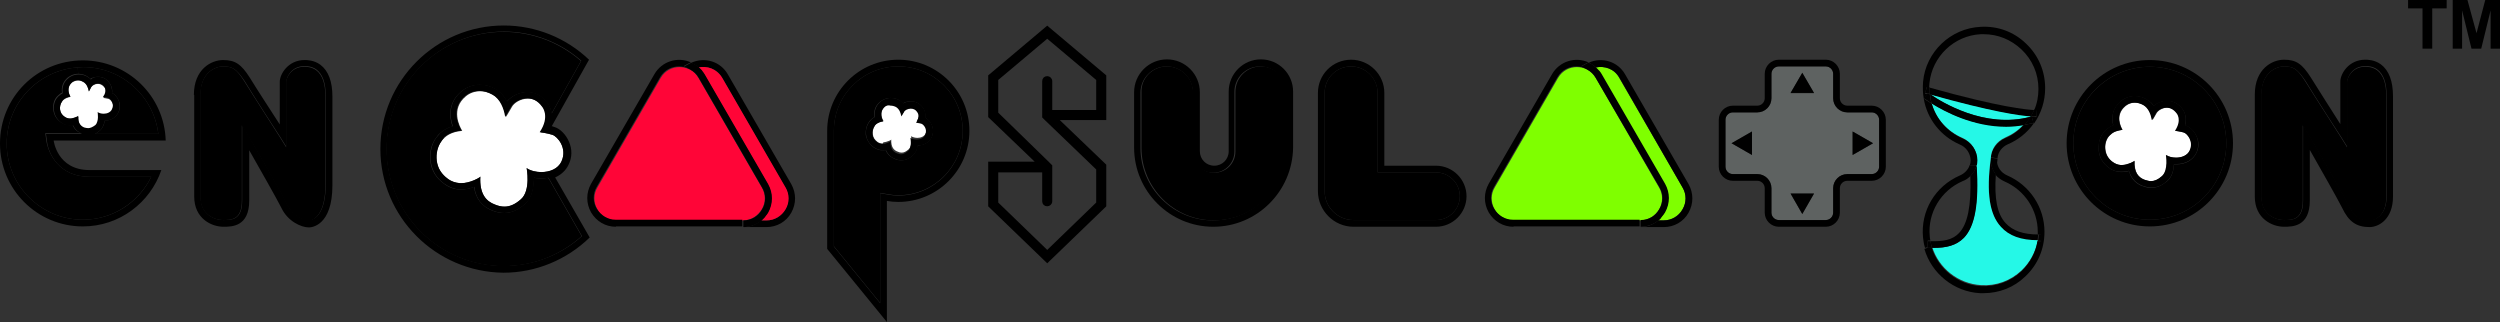 <svg xmlns="http://www.w3.org/2000/svg" xmlns:xlink="http://www.w3.org/1999/xlink" version="1.1" id="Layer_1" x="0px" y="0px" style="enable-background:new 0 0 1000 1000;" xml:space="preserve" viewBox="122.7 460.2 745.3 96">
<rect x="122.7" y="460.2" width="745.3" height="96" fill="#333333" stroke="none"/>
<style type="text/css">
	.st0{fill:#FFFFFF;}
	.st1{fill:#25F8E7;}
	.st2{fill:#5E6261;}
	.st3{fill:#7FFF00;}
	.st4{fill:#FF0537;}
	.st5{fill:none;stroke:#000000;stroke-miterlimit:10;}
</style>
<g>
	<g>
		<g id="XMLID_1_">
			<g>
				<path class="st0" d="M773.8,499.7c1,0.3,3,2.7,1.8,5.3c-0.7,1.6-2.5,2.2-4.1,2.2c-1.2,0-2.3-0.3-3-0.8c0,0,0.9,4.5-1.2,6.3      c-1.3,1.1-2.3,1.5-3.3,1.5c-0.6,0-1.3-0.2-1.9-0.4c-1.8-0.7-3.2-2.1-3-5.7c0,0.2-1,0.6-1.2,0.7c-0.8,0.4-1.7,0.6-2.6,0.6      c-0.1,0-0.2,0-0.3,0c-0.9,0-1.7-0.4-2.4-0.9c-1.3-0.9-2-2.1-2.2-3.6c-0.2-1.4,0.1-2.8,0.9-3.9c0.2-0.3,0.4-0.5,0.7-0.7      c0.9-0.9,2.2-1.2,3.5-1.4c-0.5-0.8-2.3-4.4,0.8-7c0,0,1.1-1.1,2.9-1.1c0.8,0,1.6,0.2,2.6,0.7c1.6,0.9,2.3,2.8,2.6,4.5      c0,0,0.5-0.7,1.2-2c0.4-0.8,1.8-1.7,3.2-1.7c1,0,2.2,0.4,3,1.7c0,0,1.7,1.9-0.5,5.2C771.2,499.2,772.8,499.4,773.8,499.7z"/>
				<path class="st0" d="M385.8,503c-0.5,0-1.1-0.2-1.5-0.5c-0.8-0.6-1.3-1.3-1.4-2.3c-0.1-0.9,0.1-1.7,0.6-2.5      c0.1-0.2,0.3-0.3,0.4-0.5c0.6-0.5,1.4-0.8,2.2-0.9c-0.3-0.5-1.5-2.7,0.5-4.4c0,0,0.7-0.7,1.8-0.7c0.5,0,1,0.1,1.6,0.4      c1,0.6,1.4,1.8,1.6,2.8c0,0,0.3-0.4,0.8-1.3c0.3-0.5,1.1-1,2-1c0.6,0,1.3,0.3,1.9,1c0,0,1.1,1.2-0.3,3.2c0,0,1,0.1,1.6,0.3      c0.7,0.2,1.9,1.7,1.1,3.3c-0.4,1-1.5,1.4-2.5,1.4c-0.7,0-1.4-0.2-1.9-0.5c0,0,0.5,2.8-0.7,3.9c-0.8,0.7-1.4,1-2.1,1      c-0.4,0-0.8-0.1-1.2-0.3c-1.1-0.4-2-1.3-1.9-3.6c0,0.1-0.6,0.4-0.7,0.4c-0.5,0.2-1.1,0.4-1.6,0.4C385.9,503,385.8,503,385.8,503      z"/>
				<path class="st0" d="M287.4,500.4c1.5,0.5,4.5,3.9,2.7,7.9c-1.1,2.3-3.6,3.2-6,3.2c-1.7,0-3.4-0.5-4.4-1.2c0,0,1.3,6.7-1.7,9.3      c-1.8,1.6-3.4,2.2-4.9,2.2c-0.9,0-1.9-0.2-2.8-0.6c-2.6-1-4.7-3.1-4.4-8.4c0,0.3-1.5,1-1.8,1.1c-1.2,0.6-2.5,0.9-3.9,0.9v0      c-0.1,0-0.3,0-0.4,0c-1.3-0.1-2.5-0.5-3.6-1.3c-1.8-1.3-3-3.1-3.3-5.4c-0.3-2,0.1-4.1,1.4-5.8c0.3-0.4,0.6-0.8,1-1.1      c1.4-1.3,3.3-1.8,5.2-2c-0.8-1.3-3.5-6.5,1.1-10.3c1.2-1,2.7-1.5,4.3-1.5c1.1,0,2.4,0.3,3.8,1.1c2.4,1.3,3.4,4.1,3.8,6.6      c0,0,0.7-1,1.8-3c0.6-1.2,2.6-2.5,4.8-2.5c1.5,0,3.2,0.6,4.4,2.5c0,0,2.5,2.8-0.7,7.6C283.6,499.6,285.9,499.9,287.4,500.4z"/>
				<path class="st0" d="M145.3,495.2c-0.5,0.2-1,0.4-1.6,0.4c-0.1,0-0.1,0-0.2,0c-0.5,0-1-0.2-1.5-0.5c-0.8-0.5-1.3-1.3-1.4-2.2      c-0.1-0.8,0.1-1.7,0.6-2.4c0.1-0.2,0.3-0.3,0.4-0.5c0.6-0.5,1.4-0.8,2.1-0.9c-0.3-0.5-1.4-2.7,0.5-4.3c0,0,0.7-0.6,1.8-0.6      c0.5,0,1,0.1,1.6,0.5c1,0.6,1.4,1.7,1.6,2.8c0,0,0.3-0.4,0.7-1.3c0.3-0.5,1.1-1,2-1c0.6,0,1.3,0.3,1.9,1c0,0,1.1,1.2-0.3,3.2      c0,0,0.9,0.1,1.6,0.3c0.6,0.2,1.9,1.6,1.1,3.3c-0.4,1-1.5,1.4-2.5,1.4c-0.7,0-1.4-0.2-1.8-0.5c0,0,0.5,2.8-0.7,3.9      c-0.8,0.7-1.4,0.9-2.1,0.9c-0.4,0-0.8-0.1-1.2-0.2c-1.1-0.4-2-1.3-1.8-3.5C146,494.9,145.4,495.1,145.3,495.2z"/>
				<polygon points="865.2,463.3 862.4,474.7 859.5,474.7 856.7,463.3 856.7,474.7 853.9,474.7 853.9,460.2 858.3,460.2 861,470.1       863.6,460.2 868,460.2 868,474.7 865.2,474.7     "/>
				<polygon points="840.6,460.2 852.1,460.2 852.1,462.7 847.8,462.7 847.8,474.7 844.9,474.7 844.9,462.7 840.6,462.7     "/>
				<path d="M803.6,480c2.7,0,3.9,0.6,6.3,4.4c2.4,3.9,10.6,16.6,10.7,16.8l1.8,2.9v-19.5c0-1,1.4-4.5,5.4-4.5h0c0,0,0,0,0,0      c0.5,0,2.1,0,3.5,1c1.9,1.4,2.8,4,2.8,7.9v29.9c0,5.6-3.3,7.1-5,7.1c-3.1,0-4.7-1.2-6.4-4.7c-1.8-3.7-11.2-19.9-11.6-20.5      l-1.9-3.2V520c0,5.8-3.2,5.8-5.7,5.8c-2.3,0-6.7-1.5-6.7-7v-30.4C796.9,481.8,801.3,480,803.6,480z"/>
				<path d="M803.6,480c-2.3,0-6.7,1.8-6.7,8.4v30.4c0,5.5,4.4,7,6.7,7c2.5,0,5.7,0,5.7-5.8v-22.6l1.9,3.2      c0.4,0.7,9.8,16.8,11.6,20.5c1.6,3.5,3.3,4.7,6.4,4.7c1.7,0,5-1.5,5-7.1v-29.9c0-3.9-0.9-6.5-2.8-7.9c-1.4-1-2.9-1-3.5-1      c0,0,0,0,0,0h0c-4.1,0-5.4,3.5-5.4,4.5V504l-1.8-2.9c-0.1-0.1-8.3-12.8-10.7-16.8C807.5,480.6,806.3,480,803.6,480z       M803.6,527.8c-3.5,0-8.7-2.4-8.7-9v-30.4c0-7.7,5.2-10.4,8.7-10.4c3.6,0,5.4,1.2,8,5.3c1.7,2.8,6.3,9.9,8.8,13.9v-12.7      c0-2.3,2.5-6.5,7.4-6.5v1l0-1c0.7,0,2.8,0,4.7,1.4c2.4,1.8,3.6,5,3.6,9.5v29.9c0,6.7-4.2,9.1-7,9.1c-3.9,0-6.2-1.6-8.2-5.8      c-1.3-2.6-6.7-12.1-9.6-17.2V520C811.3,527.8,806.1,527.8,803.6,527.8z"/>
				<path d="M763.6,480.1c12.6,0,22.8,10.2,22.8,22.8s-10.2,22.8-22.8,22.8s-22.8-10.2-22.8-22.8S751.1,480.1,763.6,480.1z       M751.4,510.2c1,0.8,2.2,1.2,3.5,1.3c0.1,0,0.3,0,0.4,0c0.7,0,1.4-0.1,2.1-0.3c0.7,2.7,2.5,4,4.1,4.5c1,0.4,1.8,0.5,2.6,0.5      c1.6,0,3.1-0.7,4.7-2c1.5-1.3,1.9-3.3,2-5c0.3,0,0.5,0,0.8,0c2.7,0,4.9-1.3,5.9-3.4c0.8-1.6,0.8-3.4,0-5      c-0.7-1.5-1.9-2.7-3.1-3.1c-0.1,0-0.2-0.1-0.3-0.1c0.6-2.3-0.1-4-0.8-4.9c-1.2-1.6-2.8-2.4-4.6-2.4c-1.4,0-2.9,0.6-3.9,1.5      c-0.5-0.8-1.2-1.4-2.1-1.9c-1.1-0.7-2.3-1-3.6-1c-2.3,0-3.9,1.2-4.2,1.6c-2.5,2.1-2.8,4.8-2.2,7.1c-0.8,0.3-1.5,0.8-2.1,1.3l0,0      l0,0c-0.3,0.3-0.6,0.6-0.9,1c-1.1,1.4-1.5,3.4-1.3,5.4C748.6,507.2,749.7,509,751.4,510.2z"/>
				<path d="M755.4,498.9c-1.3,0.2-2.6,0.5-3.5,1.4c-0.2,0.2-0.5,0.5-0.7,0.7c-0.8,1.1-1.1,2.5-0.9,3.9c0.2,1.5,1,2.7,2.2,3.6      c0.7,0.5,1.5,0.8,2.4,0.9c0.1,0,0.2,0,0.3,0c0.9,0,1.8-0.3,2.6-0.6c0.1-0.1,1.2-0.5,1.2-0.7c-0.2,3.6,1.3,5.1,3,5.7      c0.7,0.2,1.3,0.4,1.9,0.4c1,0,2.1-0.4,3.3-1.5c2-1.8,1.2-6.3,1.2-6.3c0.7,0.5,1.8,0.8,3,0.8c1.6,0,3.4-0.6,4.1-2.2      c1.2-2.7-0.8-5-1.8-5.3c-1-0.3-2.6-0.5-2.6-0.5c2.2-3.3,0.5-5.2,0.5-5.2c-0.9-1.2-2-1.7-3-1.7c-1.5,0-2.8,0.9-3.2,1.7      c-0.7,1.4-1.2,2-1.2,2c-0.3-1.7-1-3.6-2.6-4.5c-0.9-0.5-1.8-0.7-2.6-0.7c-1.8,0-2.9,1.1-2.9,1.1      C753.1,494.5,754.9,498.1,755.4,498.9z M751.4,510.2c-1.7-1.2-2.8-3-3-5c-0.3-2,0.2-3.9,1.3-5.4c0.3-0.4,0.5-0.6,0.9-1l0,0l0,0      c0.6-0.5,1.3-1,2.1-1.3c-0.6-2.4-0.3-5.1,2.2-7.1c0.3-0.3,1.9-1.6,4.2-1.6c1.2,0,2.4,0.3,3.6,1c0.9,0.5,1.5,1.2,2.1,1.9      c1-0.9,2.5-1.5,3.9-1.5c1.8,0,3.5,0.9,4.6,2.4c0.7,0.9,1.4,2.6,0.8,4.9c0.1,0,0.2,0.1,0.3,0.1c1.2,0.4,2.4,1.6,3.1,3.1      c0.7,1.6,0.7,3.4,0,5c-1,2.1-3.2,3.4-5.9,3.4c-0.3,0-0.5,0-0.8,0c-0.1,1.7-0.5,3.7-2,5c-1.5,1.4-3,2-4.7,2      c-0.8,0-1.7-0.2-2.6-0.5c-1.6-0.6-3.4-1.9-4.1-4.5c-0.7,0.2-1.4,0.3-2.1,0.3c-0.1,0-0.3,0-0.4,0      C753.6,511.4,752.4,511,751.4,510.2z"/>
				<path d="M763.6,480.1c-12.6,0-22.8,10.2-22.8,22.8s10.2,22.8,22.8,22.8s22.8-10.2,22.8-22.8S776.2,480.1,763.6,480.1z       M763.6,527.7c-13.7,0-24.8-11.1-24.8-24.8s11.1-24.8,24.8-24.8s24.8,11.1,24.8,24.8S777.3,527.7,763.6,527.7z"/>
				<path d="M731.3,530l0.1,2c-0.3,0-0.7,0-1,0c0,0-0.1,0-0.1,0c0.1-0.7,0.2-1.3,0.2-2C730.7,530.1,731,530,731.3,530z"/>
				<path d="M728.1,494.9c0.4-0.6,0.7-1.3,1-2c0.4,0,0.6,0,0.6,0l0.1,2c0,0-0.2,0-0.4,0C729.1,495,728.7,494.9,728.1,494.9z"/>
				<path d="M728,495c0.1,0,0.2-0.1,0.4-0.1l0.5,1.9c-0.9,0.3-1.9,0.5-2.8,0.6C726.8,496.8,727.5,495.9,728,495z"/>
				<path d="M718.2,507.5L718.2,507.5c0,0.1,0,0.1,0,0.2C718.2,507.6,718.2,507.6,718.2,507.5z"/>
				<path d="M717.7,512.2c-1-1.2-1.5-2.7-1.5-4.3c0-0.1,0-0.3,0-0.4c0-0.1,0-0.2,0-0.3l2,0.3c0,0.1,0,0.1,0,0.2      C718,509.3,717.8,510.8,717.7,512.2z"/>
				<path d="M716.2,507.5c0.1-2.6,1.8-5,4.3-6.1c2.2-0.9,4-2.3,5.5-3.9c0.9-0.2,1.9-0.4,2.8-0.6l0.2,0.1c-1.9,2.7-4.6,4.9-7.7,6.2      c-1.8,0.8-3,2.4-3.1,4.2l-2-0.3C716.3,507.3,716.2,507.4,716.2,507.5z"/>
				<path d="M719.2,528c-3.4-3.8-4.3-10.1-3-20.5c0,0.1,0,0.3,0,0.4c0,1.6,0.6,3.1,1.5,4.3c-0.5,7.2,0.4,11.8,2.9,14.5      c2.1,2.3,5.3,3.4,9.7,3.4c0,0.7-0.1,1.3-0.2,2C725.2,532,721.6,530.7,719.2,528z"/>
				<path d="M710,512.8c0-1-0.1-2.1-0.1-3.2l2-0.1c0,0,0,0.1,0,0.2C711.6,510.8,711,511.9,710,512.8z"/>
				<path class="st1" d="M699,534.1c3.8,0,6.8-0.6,9.1-3c3.3-3.4,4.5-10.1,3.8-21.6c0.1-0.6,0.2-1.1,0.2-1.7c0-2.8-1.7-5.3-4.4-6.5      c-4.6-2-7.9-5.8-9.2-10.4c3.9,2.5,12.3,6.9,22.1,6.9c1.8,0,3.5-0.1,5.4-0.5c-1.5,1.7-3.4,3-5.5,3.9c-2.5,1.1-4.2,3.4-4.3,6.1      c-1.4,10.4-0.4,16.8,3,20.5c2.4,2.7,6,4,11,4c-0.6,3.4-2.3,6.6-4.8,9c-3.3,3.1-7.6,4.7-12.1,4.4c-6.8-0.4-12.6-5-14.6-11.4      C698.8,534.1,698.9,534.1,699,534.1z"/>
				<path d="M698.7,534.1c-0.2-0.7-0.4-1.3-0.5-2c3.7,0.1,6.5-0.3,8.5-2.4c2.6-2.7,3.7-8.1,3.4-17c0.9-0.9,1.5-2,1.9-3.2      c0.7,11.5-0.5,18.1-3.8,21.6c-2.3,2.3-5.3,3-9.1,3C698.9,534.1,698.8,534.1,698.7,534.1z"/>
				<path d="M697.3,534.1c0.5,0,0.9,0,1.3,0c2,6.3,7.8,11,14.6,11.4c4.5,0.2,8.8-1.3,12.1-4.4c2.6-2.5,4.3-5.6,4.8-9      c0,0,0.1,0,0.1,0c0.3,0,0.7,0,1,0l-0.1-2c-0.3,0-0.6,0-0.9,0c0-0.3,0-0.5,0-0.8c0-6.5-3.9-12.4-9.9-15c-1.1-0.5-2.1-1.2-2.8-2.1      c0.1-1.4,0.3-2.9,0.5-4.5c0,0.1,0,0.1,0,0.2c0,2,1.2,3.8,3.1,4.6c6.7,2.9,11.1,9.5,11.1,16.8c0,5.1-2,9.8-5.7,13.3      c-3.4,3.3-7.8,5-12.5,5c-0.3,0-0.7,0-1,0c-7.8-0.4-14.5-5.9-16.6-13.2L697.3,534.1z"/>
				<path d="M698,488.3c-0.1-0.7-0.1-1.3-0.1-2c21,5.9,29.1,6.6,31.2,6.7c-0.3,0.7-0.6,1.3-1,2c-3.3-0.2-11.6-1.4-29.9-6.5      C698.1,488.4,698.1,488.3,698,488.3z"/>
				<path class="st1" d="M698.2,488.4c18.2,5.1,26.6,6.3,29.9,6.5c0,0.1-0.1,0.1-0.1,0.1C714.3,498.7,701.3,490.5,698.2,488.4z"/>
				<path d="M698.6,491.1c-0.3-0.9-0.4-1.8-0.5-2.7c0.1,0,0.1,0,0.2,0c3.1,2.1,16.1,10.3,29.8,6.6c-0.5,0.9-1.2,1.7-1.9,2.5      c-1.8,0.3-3.6,0.5-5.4,0.5C710.9,498,702.5,493.5,698.6,491.1z"/>
				<path d="M697.3,534.1l0.1-2c0.3,0,0.5,0,0.8,0c0.1,0.7,0.3,1.4,0.5,2C698.2,534.1,697.8,534.1,697.3,534.1z"/>
				<path d="M698,488.3c0.1,0,0.1,0.1,0.2,0.1C698.2,488.4,698.1,488.4,698,488.3C698,488.3,698,488.3,698,488.3z"/>
				<path d="M698,488.3C698,488.3,698,488.3,698,488.3c-0.2,0-0.4,0-0.7-0.1l0.2-0.2C697.5,487.9,697.7,488.1,698,488.3z"/>
				<path d="M696.3,489.5l1-1.4c0.2,0.1,0.5,0.1,0.7,0.2c0.1,0.9,0.3,1.8,0.5,2.7C697.3,490.2,696.5,489.6,696.3,489.5z"/>
				<path d="M696,531.1c-0.8-8,3.6-15.4,11-18.6c1.4-0.6,2.4-1.7,2.9-3l0.1,0c0.1,1.1,0.1,2.2,0.1,3.2c-0.6,0.6-1.4,1.2-2.3,1.5      c-6.5,2.8-10.5,9.5-9.8,16.5c0,0.4,0.1,0.8,0.2,1.2c-0.3,0-0.5,0-0.8,0l-0.1,2l-0.7,0.2C696.3,533.2,696.1,532.2,696,531.1z"/>
				<path d="M696.2,489.5c-0.3-1.6-0.3-3.2-0.2-4.9c0.8-8.9,8.2-16,17.2-16.4c5.1-0.3,9.9,1.5,13.5,5c3.7,3.5,5.7,8.2,5.7,13.3      c0,3.9-1.2,7.5-3.3,10.5l-0.2-0.1l-0.5-1.9c-0.1,0-0.2,0.1-0.4,0.1c0,0,0.1-0.1,0.1-0.1c0.6,0,1.1,0.1,1.3,0.1      c0.2,0,0.4,0,0.4,0l-0.1-2c0,0-0.2,0-0.6,0c0.9-2,1.3-4.2,1.3-6.4c0-4.5-1.8-8.7-5.1-11.8c-3.1-2.9-7-4.5-11.2-4.5      c-0.3,0-0.6,0-0.9,0c-8,0.4-14.5,6.7-15.3,14.6c0,0.5-0.1,0.9-0.1,1.4c-0.2-0.1-0.5-0.1-0.7-0.2l-0.5,1.9      c0.2,0.1,0.5,0.1,0.7,0.2l-1,1.4L696.2,489.5z"/>
				<path d="M697.2,486c0.3,0.1,0.5,0.1,0.7,0.2c0,0.7,0,1.4,0.1,2c-0.3-0.2-0.5-0.3-0.5-0.3l-0.2,0.2c-0.2-0.1-0.5-0.1-0.7-0.2      L697.2,486z"/>
				<path d="M707,503.3c-5.8-2.5-9.8-7.7-10.8-13.7l0.1,0c0.1,0.1,0.9,0.7,2.3,1.5c1.3,4.6,4.6,8.4,9.2,10.4      c2.6,1.1,4.4,3.7,4.4,6.5c0,0.6-0.1,1.2-0.2,1.7c0-0.1,0-0.1,0-0.2l-2,0.1l-0.1,0c0.2-0.5,0.3-1.1,0.3-1.6      C710.1,505.9,708.9,504.1,707,503.3z"/>
				<path class="st2" d="M681.1,502.9l-6.1-3.5v7L681.1,502.9z M660,524l3.5-6.1h-7L660,524z M660,481.9l-3.5,6.1h7L660,481.9z       M638.9,502.9l6.1,3.5v-7L638.9,502.9z M637.1,509.9v-14c0-1.2,1-2.2,2.2-2.2h7.3c2.3,0,4.2-1.9,4.2-4.2v-7.3      c0-1.2,1-2.2,2.2-2.2h14c1.2,0,2.2,1,2.2,2.2v7.3c0,2.3,1.9,4.2,4.2,4.2h7.3c1.2,0,2.2,1,2.2,2.2v14c0,1.2-1,2.2-2.2,2.2h-7.3      c-2.3,0-4.2,1.9-4.2,4.2v7.3c0,1.2-1,2.2-2.2,2.2h-14c-1.2,0-2.2-1-2.2-2.2v-7.3c0-2.3-1.9-4.2-4.2-4.2h-7.3      C638.1,512.1,637.1,511.1,637.1,509.9z"/>
				<polygon points="681.1,502.9 675,506.4 675,499.4     "/>
				<polygon points="660,481.9 663.5,487.9 656.5,487.9     "/>
				<polygon points="663.5,517.9 660,524 656.5,517.9     "/>
				<polygon points="645,499.4 645,506.4 638.9,502.9     "/>
				<path d="M635.1,495.9c0-2.3,1.9-4.2,4.2-4.2h7.3c1.2,0,2.2-1,2.2-2.2v-7.3c0-2.3,1.9-4.2,4.2-4.2h14c2.3,0,4.2,1.9,4.2,4.2v7.3      c0,1.2,1,2.2,2.2,2.2h7.3c2.3,0,4.2,1.9,4.2,4.2v14c0,2.3-1.9,4.2-4.2,4.2h-7.3c-1.2,0-2.2,1-2.2,2.2v7.3c0,2.3-1.9,4.2-4.2,4.2      h-14c-2.3,0-4.2-1.9-4.2-4.2v-7.3c0-1.2-1-2.2-2.2-2.2h-7.3c-2.3,0-4.2-1.9-4.2-4.2V495.9z M637.1,509.9c0,1.2,1,2.2,2.2,2.2      h7.3c2.3,0,4.2,1.9,4.2,4.2v7.3c0,1.2,1,2.2,2.2,2.2h14c1.2,0,2.2-1,2.2-2.2v-7.3c0-2.3,1.9-4.2,4.2-4.2h7.3      c1.2,0,2.2-1,2.2-2.2v-14c0-1.2-1-2.2-2.2-2.2h-7.3c-2.3,0-4.2-1.9-4.2-4.2v-7.3c0-1.2-1-2.2-2.2-2.2h-14c-1.2,0-2.2,1-2.2,2.2      v7.3c0,2.3-1.9,4.2-4.2,4.2h-7.3c-1.2,0-2.2,1-2.2,2.2V509.9z"/>
				<path class="st3" d="M595.8,480.9c1,0.5,1.9,1.4,2.6,2.5l18.9,32.7c1.2,2,1.2,4.5,0,6.5c-1.2,2-3.3,3.3-5.6,3.3h-37.8      c-2.4,0-4.5-1.2-5.6-3.3c-1.2-2-1.2-4.5,0-6.5l18.9-32.7c1.3-2.2,3.5-3.2,5.6-3.2c1,0,1.9,0.2,2.8,0.6      C595.6,480.8,595.7,480.9,595.8,480.9z"/>
				<path d="M599,480.9c0.1,0.1,0.3,0.3,0.4,0.4C599.3,481.2,599.2,481.1,599,480.9z"/>
				<path d="M599,480.8C599,480.9,599,480.9,599,480.8C599,480.9,599,480.9,599,480.8z"/>
				<path class="st3" d="M598.4,480.3c2.5-0.5,5.5,0.3,7,3.1l18.9,32.7c1.2,2,1.2,4.5,0,6.5c-1.2,2-3.3,3.3-5.6,3.3h-1.6      c0,0,0.1,0,0.1-0.1c0.1-0.1,0.3-0.3,0.4-0.4c0.1-0.1,0.2-0.2,0.2-0.3c0.1-0.1,0.2-0.2,0.3-0.4c0.1-0.2,0.3-0.3,0.4-0.5      c0,0,0,0,0,0c0.1-0.2,0.3-0.4,0.4-0.6c1.5-2.7,1.5-5.8,0-8.5l-18.9-32.7c-0.2-0.4-0.4-0.7-0.7-1c-0.1-0.1-0.2-0.3-0.4-0.4      c0,0,0,0,0,0c0,0-0.1-0.1-0.1-0.1c0,0,0,0-0.1-0.1c-0.1-0.1-0.2-0.2-0.3-0.3C598.5,480.4,598.5,480.3,598.4,480.3z"/>
				<path d="M605.5,483.4c-1.6-2.8-4.5-3.6-7-3.1c0.1,0,0.1,0.1,0.1,0.1c-0.5-0.5-1.1-0.9-1.8-1.3c-0.1-0.1-0.3-0.2-0.5-0.2      c4-1.8,8.7-0.4,10.9,3.5l18.9,32.7c1.5,2.7,1.5,5.8,0,8.5c-1.5,2.7-4.3,4.3-7.4,4.3h-7.1c2.1,0,4.1-0.8,5.6-2.1      c0,0-0.1,0.1-0.1,0.1h1.6c2.3,0,4.5-1.2,5.6-3.3c1.2-2,1.2-4.5,0-6.5L605.5,483.4z"/>
				<path d="M598.4,483.4c-0.6-1.1-1.5-1.9-2.6-2.5c-0.1-0.1-0.2-0.1-0.4-0.2l-1.3-0.7l1.7-0.9c0.2-0.1,0.3-0.2,0.5-0.2      c0.2,0.1,0.3,0.1,0.5,0.2c0.7,0.3,1.3,0.8,1.8,1.3c0.1,0.1,0.2,0.2,0.3,0.3c0,0,0,0,0.1,0.1c0,0,0.1,0.1,0.1,0.1c0,0,0,0,0,0      c0.1,0.1,0.2,0.3,0.4,0.4c0.3,0.3,0.5,0.7,0.7,1l18.9,32.7c1.5,2.7,1.5,5.8,0,8.5c-0.1,0.2-0.3,0.4-0.4,0.6c0,0,0,0,0,0      c-0.1,0.2-0.3,0.3-0.4,0.5c-0.1,0.1-0.2,0.3-0.3,0.4c-0.1,0.1-0.2,0.2-0.2,0.3c-0.1,0.1-0.3,0.3-0.4,0.4      c-1.5,1.3-3.5,2.1-5.6,2.1v-2c2.4,0,4.5-1.2,5.6-3.3c1.2-2,1.2-4.5,0-6.5L598.4,483.4z"/>
				<path d="M573.9,527.8c-3.1,0-5.8-1.6-7.4-4.3c-1.5-2.7-1.5-5.8,0-8.5l18.9-32.7c2.2-3.8,6.9-5.3,10.9-3.5      c-0.2,0.1-0.3,0.1-0.5,0.2l-1.7,0.9l1.3,0.7c-0.8-0.4-1.8-0.6-2.8-0.6c-2.1,0-4.3,1-5.6,3.2l-18.9,32.7c-1.2,2-1.2,4.5,0,6.5      c1.2,2,3.3,3.3,5.6,3.3h37.8v2H573.9z"/>
				<path d="M525.5,480c4.3,0,7.9,3.5,7.9,7.9v23.7h17.4c3.9,0,7.1,3.2,7.1,7.1c0,3.9-3.2,7.1-7.1,7.1h-24.6c-4.7,0-8.6-3.9-8.6-8.6      v-29.3C517.6,483.5,521.1,480,525.5,480z"/>
				<path d="M525.5,480c-4.4,0-7.9,3.5-7.9,7.9v29.3c0,4.8,3.9,8.6,8.6,8.6h24.6c3.9,0,7.1-3.2,7.1-7.1c0-3.9-3.2-7.1-7.1-7.1h-17.4      v-23.7C533.3,483.5,529.8,480,525.5,480z M526.2,527.8c-5.8,0-10.6-4.8-10.6-10.6v-29.3c0-5.5,4.4-9.9,9.9-9.9      c5.4,0,9.9,4.4,9.9,9.9v21.7h15.4c5,0,9.1,4.1,9.1,9.1c0,5-4.1,9.1-9.1,9.1H526.2z"/>
				<path d="M470.6,480c4.3,0,7.8,3.5,7.8,7.8v17.6c0,3.4,2.8,6.3,6.3,6.3s6.3-2.8,6.3-6.3v-17.8c0-4.2,3.4-7.6,7.6-7.6      c4.2,0,7.6,3.4,7.6,7.6v16.7c0,11.9-9.7,21.6-21.6,21.6c-11.9,0-21.6-9.7-21.6-21.6v-16.5C462.8,483.5,466.3,480,470.6,480z"/>
				<path d="M478.3,487.8c0-4.3-3.5-7.8-7.8-7.8s-7.8,3.5-7.8,7.8v16.5c0,11.9,9.7,21.6,21.6,21.6c11.9,0,21.6-9.7,21.6-21.6v-16.7      c0-4.2-3.4-7.6-7.6-7.6c-4.2,0-7.6,3.4-7.6,7.6v17.8c0,3.4-2.8,6.3-6.3,6.3s-6.3-2.8-6.3-6.3V487.8z M484.4,527.8      c-13,0-23.6-10.6-23.6-23.6v-16.5c0-5.4,4.4-9.8,9.8-9.8s9.8,4.4,9.8,9.8v17.6c0,2.4,1.9,4.3,4.3,4.3c2.4,0,4.3-1.9,4.3-4.3      v-17.8c0-5.3,4.3-9.6,9.6-9.6c5.3,0,9.6,4.3,9.6,9.6v16.7C508,517.3,497.4,527.8,484.4,527.8z"/>
				<path d="M450,520.6v-10.3l-15.5-14.9l-0.6-0.6v-10.6c0-0.6,0.4-1,1-1c0.5,0,1,0.4,1,1v9.1H450v-9.7l-15.1-12.7l-15.1,12.7V494      l15.2,14.7l0.8,0.8V520c0,0.6-0.5,1-1,1c-0.6,0-1-0.4-1-1v-9.1h-14.1v9.7l15.1,14.6L450,520.6z M452,482.9v12.6h-14.6l14.6,14      v12L434.9,538l-17.1-16.6v-12.5h14.6l-14.6-14.1v-12l17.1-14.4L452,482.9z"/>
				<path d="M390.5,480c10.6,0,19.2,8.6,19.2,19.2c0,10.6-8.6,19.2-19.2,19.2c-1,0-2.1-0.1-3.1-0.3l-2.3-0.4v2.3v30.5l-13.8-16.9      v-34.5C371.3,488.6,379.9,480,390.5,480z M383.1,504.1c0.8,0.5,1.6,0.9,2.5,0.9c0.1,0,0.2,0,0.3,0c0.3,0,0.5,0,0.8-0.1      c0.6,1.6,1.9,2.3,2.8,2.7c0.7,0.3,1.3,0.4,1.9,0.4c1.2,0,2.3-0.5,3.4-1.5c0.9-0.8,1.3-1.9,1.4-2.9c1.9-0.1,3.5-1,4.2-2.5      c0.6-1.2,0.6-2.5,0-3.7c-0.4-0.9-1.1-1.7-1.9-2.1c0.2-1.4-0.3-2.5-0.8-3.1c-0.9-1.2-2.1-1.8-3.5-1.8c-0.8,0-1.6,0.2-2.3,0.6      c-0.3-0.3-0.7-0.6-1.1-0.9c-0.8-0.5-1.7-0.7-2.6-0.7c-1.7,0-2.8,0.9-3.1,1.1c-1.6,1.3-2,3-1.7,4.6c-0.4,0.2-0.7,0.4-1,0.7      c-0.3,0.3-0.5,0.5-0.6,0.7c-0.8,1.1-1.1,2.5-1,3.9C381.1,501.9,381.9,503.2,383.1,504.1z"/>
				<path d="M386.5,492c-1.9,1.6-0.8,3.8-0.5,4.4c-0.8,0.1-1.6,0.4-2.2,0.9c-0.2,0.1-0.3,0.3-0.4,0.5c-0.5,0.7-0.7,1.6-0.6,2.5      c0.1,1,0.6,1.7,1.4,2.3c0.4,0.3,1,0.5,1.5,0.5c0.1,0,0.1,0,0.2,0c0.6,0,1.1-0.2,1.6-0.4c0.1,0,0.7-0.3,0.7-0.4      c-0.1,2.3,0.8,3.2,1.9,3.6c0.4,0.1,0.8,0.3,1.2,0.3c0.6,0,1.3-0.3,2.1-1c1.3-1.1,0.7-3.9,0.7-3.9c0.4,0.3,1.1,0.5,1.9,0.5      c1,0,2.1-0.4,2.5-1.4c0.8-1.7-0.5-3.1-1.1-3.3c-0.6-0.2-1.6-0.3-1.6-0.3c1.4-2.1,0.3-3.2,0.3-3.2c-0.5-0.8-1.2-1-1.9-1      c-0.9,0-1.8,0.5-2,1c-0.5,0.9-0.8,1.3-0.8,1.3c-0.2-1.1-0.6-2.2-1.6-2.8c-0.6-0.3-1.1-0.4-1.6-0.4      C387.2,491.4,386.5,492,386.5,492z M380.9,500.4c-0.2-1.5,0.2-2.8,1-3.9c0.2-0.2,0.4-0.5,0.6-0.7c0.3-0.3,0.6-0.5,1-0.7      c-0.2-1.5,0.1-3.2,1.7-4.6c0.3-0.3,1.5-1.1,3.1-1.1c0.9,0,1.8,0.2,2.6,0.7c0.4,0.2,0.8,0.5,1.1,0.9c0.7-0.4,1.5-0.6,2.3-0.6      c1.4,0,2.6,0.6,3.5,1.8c0.5,0.6,1,1.7,0.8,3.1c0.8,0.4,1.5,1.2,1.9,2.1c0.5,1.2,0.5,2.5,0,3.7c-0.7,1.5-2.3,2.5-4.2,2.5      c-0.1,1-0.5,2.1-1.4,2.9c-1.1,1-2.2,1.5-3.4,1.5c-0.6,0-1.2-0.1-1.9-0.4c-0.9-0.3-2.1-1.1-2.8-2.7c-0.3,0-0.5,0.1-0.8,0.1      c-0.1,0-0.2,0-0.3,0c-0.9-0.1-1.8-0.4-2.5-0.9C381.9,503.2,381.1,501.9,380.9,500.4z"/>
				<path d="M369.3,499.2c0-11.7,9.5-21.2,21.2-21.2c11.7,0,21.2,9.5,21.2,21.2c0,11.7-9.5,21.2-21.2,21.2c-1.2,0-2.3-0.1-3.4-0.3      v36.1l-17.8-21.8V499.2z M390.5,480c-10.6,0-19.2,8.6-19.2,19.2v34.5l13.8,16.9v-30.5v-2.3l2.3,0.4c1,0.2,2.1,0.3,3.1,0.3      c10.6,0,19.2-8.6,19.2-19.2C409.8,488.6,401.1,480,390.5,480z"/>
				<path class="st4" d="M351.3,523.9c0.1-0.1,0.1-0.2,0.2-0.3c-0.1,0.2-0.3,0.4-0.4,0.6C351.1,524.1,351.2,524,351.3,523.9z"/>
				<path d="M350.7,524.7c0.1-0.1,0.2-0.2,0.3-0.4C350.9,524.5,350.8,524.6,350.7,524.7z"/>
				<path class="st4" d="M328.3,480.9c1.1,0.5,1.9,1.4,2.6,2.5l18.9,32.7c1.2,2,1.2,4.5,0,6.5c-1.2,2-3.3,3.3-5.6,3.3h-37.8      c-2.3,0-4.5-1.2-5.6-3.3c-1.2-2-1.2-4.5,0-6.5l18.9-32.7c1.3-2.2,3.5-3.2,5.6-3.2c0.9,0,1.9,0.2,2.7,0.6      C328.1,480.8,328.2,480.9,328.3,480.9z"/>
				<path d="M328.8,478.9c4-1.8,8.7-0.4,10.9,3.5l18.9,32.7c1.5,2.7,1.5,5.8,0,8.5c-1.5,2.7-4.3,4.3-7.4,4.3h-7.1c2.1,0,4-0.7,5.5-2      h1.6c2.3,0,4.5-1.2,5.6-3.3c1.2-2,1.2-4.5,0-6.5L338,483.4c-1.6-2.8-4.5-3.6-7.1-3.1c-0.5-0.5-1.1-0.8-1.7-1.1      C329.1,479.1,328.9,479,328.8,478.9z"/>
				<path class="st4" d="M330.9,480.3c2.5-0.5,5.4,0.3,7.1,3.1l18.9,32.7c1.2,2,1.2,4.5,0,6.5c-1.2,2-3.3,3.3-5.6,3.3h-1.6      c0.2-0.2,0.4-0.3,0.5-0.5c0.1-0.1,0.2-0.2,0.3-0.3c0.1-0.1,0.2-0.2,0.3-0.4c0.1-0.1,0.2-0.2,0.3-0.4c0,0,0-0.1,0.1-0.1      c0,0,0,0,0,0c0.1-0.1,0.1-0.2,0.2-0.3c-0.1,0.1-0.1,0.2-0.2,0.3c0.1-0.2,0.3-0.4,0.4-0.6c-0.1,0.1-0.1,0.2-0.2,0.3      c0.1-0.1,0.1-0.2,0.2-0.3c1.5-2.7,1.5-5.8,0-8.5l-18.9-32.7c-0.1-0.2-0.2-0.4-0.4-0.6c-0.1-0.1-0.2-0.3-0.3-0.4      c-0.1-0.1-0.2-0.3-0.3-0.4c-0.1-0.1-0.2-0.2-0.3-0.3c-0.1-0.1-0.1-0.1-0.2-0.2C331.1,480.5,331,480.4,330.9,480.3      C331,480.3,330.9,480.3,330.9,480.3z"/>
				<path d="M328.8,478.9c0.2,0.1,0.3,0.1,0.5,0.2c0.6,0.3,1.2,0.7,1.7,1.1c0,0,0.1,0,0.1,0.1c0.1,0.1,0.1,0.1,0.2,0.2      c0.1,0.1,0.1,0.1,0.2,0.2c0.1,0.1,0.2,0.2,0.3,0.3c0.1,0.1,0.2,0.2,0.3,0.4c0.1,0.1,0.2,0.3,0.3,0.4c0.1,0.2,0.3,0.4,0.4,0.6      l18.9,32.7c1.5,2.7,1.5,5.8,0,8.5c-0.1,0.1-0.1,0.2-0.2,0.3c-0.1,0.1-0.1,0.2-0.2,0.3c0,0,0,0,0,0c0,0-0.1,0.1-0.1,0.1      c-0.1,0.1-0.2,0.3-0.3,0.4c-0.1,0.1-0.2,0.3-0.3,0.4c-0.1,0.1-0.2,0.2-0.3,0.3c-0.2,0.2-0.3,0.3-0.5,0.5c-1.5,1.3-3.4,2-5.5,2      v-2c2.4,0,4.4-1.2,5.6-3.3c1.2-2,1.2-4.5,0-6.5l-18.9-32.7c-0.6-1.1-1.5-1.9-2.6-2.5c-0.1-0.1-0.2-0.1-0.4-0.2l-1.3-0.7l1.7-0.9      C328.4,479.1,328.6,479,328.8,478.9z"/>
				<path d="M306.3,527.8c-3.1,0-5.8-1.6-7.4-4.3c-1.5-2.7-1.5-5.8,0-8.5l18.9-32.7c2.2-3.8,6.9-5.3,10.9-3.5      c-0.2,0.1-0.3,0.1-0.5,0.2l-1.7,0.9l1.3,0.7c-0.8-0.4-1.8-0.6-2.7-0.6c-2.1,0-4.3,1-5.6,3.2l-18.9,32.7c-1.2,2-1.2,4.5,0,6.5      c1.2,2,3.3,3.3,5.6,3.3h37.8v2H306.3z"/>
				<path d="M251,508.3c0.3,2.7,1.7,5,4.1,6.7c1.3,1,2.9,1.6,4.6,1.7c0.2,0,0.4,0,0.5,0c1.3,0,2.6-0.3,3.8-0.8      c0.5,3.5,2.4,5.9,5.5,7.1c1.3,0.5,2.4,0.7,3.5,0.7c2.1,0,4.1-0.9,6.2-2.7c2.2-2,2.6-5.3,2.6-7.8c0.7,0.1,1.5,0.2,2.2,0.2      c0.7,0,1.4-0.1,2.1-0.2l0.5,0.8l9.5,16.6c-14.3,12.9-36.4,11.7-49.3-2.7c-5.7-6.4-8.9-14.7-8.9-23.3c0-19.2,15.6-34.9,34.9-34.9      c8.5,0,16.7,3.1,23.1,8.7l-8.8,15.7c-0.1-1.2-0.6-2.3-1.3-3.2c-1.5-2.1-3.6-3.2-6-3.2c-2.3,0-4.7,1.2-6,2.8      c-0.8-1.6-2-2.9-3.4-3.7c-1.5-0.9-3.1-1.3-4.7-1.3c-2,0-4,0.7-5.5,2c-3.6,3-3.8,7-2.6,10.4c-1.5,0.4-2.7,1.1-3.7,2      c-0.5,0.4-0.9,0.9-1.2,1.4C251.3,503.1,250.7,505.6,251,508.3z"/>
				<path d="M254.3,502.3c-1.2,1.7-1.6,3.8-1.4,5.8c0.3,2.3,1.4,4,3.3,5.4c1,0.8,2.3,1.2,3.6,1.3c0.1,0,0.3,0,0.4,0v0      c1.3,0,2.6-0.4,3.9-0.9c0.2-0.1,1.8-0.8,1.8-1.1c-0.3,5.3,1.8,7.5,4.4,8.4c1,0.4,1.9,0.6,2.8,0.6c1.5,0,3.1-0.6,4.9-2.2      c3-2.6,1.7-9.3,1.7-9.3c1,0.8,2.7,1.2,4.4,1.2c2.4,0,5-0.9,6-3.2c1.8-3.9-1.2-7.4-2.7-7.9c-1.5-0.5-3.8-0.8-3.8-0.8      c3.2-4.8,0.7-7.6,0.7-7.6c-1.3-1.8-2.9-2.5-4.4-2.5c-2.1,0-4.1,1.3-4.8,2.5c-1.1,2-1.8,3-1.8,3c-0.4-2.5-1.5-5.3-3.8-6.6      c-1.4-0.8-2.7-1.1-3.8-1.1c-1.6,0-3.1,0.5-4.3,1.5c-4.6,3.8-1.9,9.1-1.1,10.3c-1.9,0.2-3.8,0.8-5.2,2      C254.9,501.6,254.5,501.9,254.3,502.3z M238,504.6c0,8.6,3.2,16.9,8.9,23.3c12.9,14.3,34.9,15.5,49.3,2.7l-9.5-16.6l-0.5-0.8      c-0.7,0.1-1.4,0.2-2.1,0.2c-0.8,0-1.5-0.1-2.2-0.2c0,2.5-0.4,5.9-2.6,7.8c-2.1,1.8-4.1,2.7-6.2,2.7c-1.1,0-2.2-0.2-3.5-0.7      c-3.2-1.2-5-3.5-5.5-7.1c-1.2,0.5-2.5,0.8-3.8,0.8c-0.2,0-0.4,0-0.5,0c-1.6-0.1-3.2-0.7-4.6-1.7c-2.4-1.7-3.7-3.9-4.1-6.7      c-0.3-2.7,0.3-5.2,1.7-7.1c0.4-0.5,0.8-0.9,1.2-1.4c1-0.9,2.2-1.6,3.7-2c-1.2-3.4-1-7.4,2.6-10.4c1.5-1.3,3.5-2,5.5-2      c1.6,0,3.2,0.5,4.7,1.3c1.4,0.8,2.5,2.1,3.4,3.7c1.3-1.6,3.7-2.8,6-2.8c2.4,0,4.5,1.1,6,3.2c0.7,0.9,1.1,2,1.3,3.2l8.8-15.7      c-6.4-5.6-14.6-8.7-23.1-8.7C253.7,469.7,238,485.3,238,504.6z M236.1,504.6c0-20.3,16.5-36.8,36.8-36.8h0      c9.5,0,18.6,3.7,25.4,10.2l-11.1,19.8c0.3,0.1,0.6,0.2,0.9,0.3c1.6,0.5,3.3,2.2,4.2,4.3c1,2.2,1,4.7-0.1,6.9      c-0.8,1.7-2.2,3-4,3.8l10.3,17.9c-6.9,6.7-16.1,10.5-25.7,10.5C252.6,541.3,236.1,524.9,236.1,504.6z"/>
				<path d="M189.2,480c2.7,0,3.9,0.6,6.3,4.4c2.4,3.9,10.6,16.6,10.7,16.8l1.8,2.9v-19.5c0-1,1.4-4.5,5.4-4.5h0c0.5,0,2.1,0,3.5,1      c1.9,1.4,2.8,4,2.8,7.9v26.4c0,8.3-3.2,10.6-5,10.6c-1.3,0-4.7-1.2-6.4-4.7c-1.8-3.7-11.2-19.9-11.6-20.5l-1.9-3.2V520      c0,5.8-3.2,5.8-5.7,5.8c-2.3,0-6.7-1.5-6.7-7v-30.4C182.5,481.8,186.9,480,189.2,480z"/>
				<path d="M180.5,488.5c0-7.7,5.2-10.4,8.7-10.4c3.6,0,5.4,1.2,8,5.3c1.7,2.8,6.3,9.9,8.9,13.9v-12.7c0-2.3,2.5-6.5,7.4-6.5v1l0-1      c0.7,0,2.8,0,4.7,1.4c2.4,1.8,3.6,5,3.6,9.5v26.4c0,12.2-6.3,12.6-7,12.6c-2.3,0-6.3-1.8-8.2-5.8c-1.3-2.6-6.7-12.1-9.6-17.2      V520c0,7.8-5.2,7.8-7.7,7.8c-3.5,0-8.7-2.4-8.7-9V488.5z M189.2,480c-2.3,0-6.7,1.8-6.7,8.4v30.4c0,5.5,4.4,7,6.7,7      c2.6,0,5.7,0,5.7-5.8v-22.6l1.9,3.2c0.4,0.7,9.8,16.8,11.6,20.5c1.6,3.5,5.1,4.7,6.4,4.7c1.9,0,5-2.2,5-10.6v-26.4      c0-3.9-0.9-6.5-2.8-7.9c-1.4-1-3-1-3.5-1h0c-4.1,0-5.4,3.5-5.4,4.5V504l-1.8-2.9c-0.1-0.1-8.3-12.8-10.7-16.8      C193.1,480.6,191.9,480,189.2,480z"/>
				<path d="M151.9,483.1c-0.8,0-1.6,0.2-2.3,0.6c-0.3-0.3-0.6-0.6-1-0.8c-0.8-0.5-1.7-0.7-2.6-0.7l-0.1-1.9c0.5,0,1-0.1,1.5-0.1      c11.6,0,21.1,8.6,22.5,19.9H151c0.5-0.2,1-0.6,1.5-1c0.9-0.8,1.3-1.9,1.4-2.9c1.9-0.1,3.4-1,4.1-2.5c0.6-1.2,0.6-2.5,0-3.7      c-0.4-0.9-1.1-1.7-1.9-2.1c0.2-1.3-0.3-2.4-0.8-3C154.5,483.7,153.3,483.1,151.9,483.1z"/>
				<path d="M149.4,512.9h18.4c-3.8,7.7-11.6,12.8-20.4,12.8c-12.5,0-22.7-10.2-22.7-22.7c0-12,9.4-21.9,21.2-22.7l0.1,1.9      c-1.7,0-2.8,0.9-3.1,1.1c-1.4,1.2-2,2.8-1.7,4.5c-0.4,0.2-0.7,0.4-1,0.7c-0.3,0.2-0.5,0.5-0.7,0.7c-0.8,1-1.1,2.4-0.9,3.8      c0.2,1.5,0.9,2.7,2.2,3.6c0.8,0.5,1.6,0.9,2.5,0.9c0.1,0,0.2,0,0.3,0c0.3,0,0.5,0,0.7-0.1c0.6,1.5,1.7,2.2,2.6,2.5h-8.4h-2.3      l0.3,2.2C137.1,506,140.3,512.9,149.4,512.9z"/>
				<path d="M147.4,478.2c13.4,0,24.3,10.6,24.7,23.9h-33.4c0,0,1,8.8,10.7,8.8h21.4c-3.3,9.7-12.5,16.8-23.4,16.8      c-13.7,0-24.7-11.1-24.7-24.7C122.7,489.2,133.7,478.2,147.4,478.2z M153.8,486.1c-0.5-0.8-1.2-1-1.9-1c-0.9,0-1.7,0.5-2,1      c-0.5,0.9-0.7,1.3-0.7,1.3c-0.2-1-0.6-2.2-1.6-2.8c-0.6-0.3-1.1-0.5-1.6-0.5c-1.1,0-1.8,0.6-1.8,0.6c-1.9,1.6-0.8,3.8-0.5,4.3      c-0.8,0.1-1.6,0.4-2.1,0.9c-0.2,0.1-0.3,0.3-0.4,0.5c-0.5,0.7-0.7,1.6-0.6,2.4c0.1,0.9,0.6,1.7,1.4,2.2c0.4,0.3,0.9,0.5,1.5,0.5      c0.1,0,0.1,0,0.2,0c0.5,0,1.1-0.2,1.6-0.4c0.1,0,0.7-0.3,0.7-0.4c-0.1,2.2,0.8,3.1,1.8,3.5c0.4,0.1,0.8,0.2,1.2,0.2      c0.6,0,1.3-0.3,2.1-0.9c1.2-1.1,0.7-3.9,0.7-3.9c0.4,0.3,1.1,0.5,1.8,0.5c1,0,2.1-0.4,2.5-1.4c0.8-1.6-0.5-3.1-1.1-3.3      c-0.6-0.2-1.6-0.3-1.6-0.3C154.8,487.2,153.8,486.1,153.8,486.1z M151.9,483.1c1.4,0,2.6,0.6,3.4,1.8c0.5,0.6,0.9,1.7,0.8,3      c0.8,0.4,1.5,1.2,1.9,2.1c0.5,1.2,0.5,2.5,0,3.7c-0.7,1.5-2.2,2.5-4.1,2.5c-0.2,1-0.5,2.1-1.4,2.9c-0.5,0.4-1,0.8-1.5,1h18.9      c-1.4-11.3-10.9-19.9-22.5-19.9c-0.5,0-1,0-1.5,0.1c-11.8,0.8-21.2,10.6-21.2,22.7c0,12.5,10.2,22.7,22.7,22.7      c8.8,0,16.6-5,20.4-12.8h-18.4c-9.1,0-12.3-6.9-12.7-10.6l-0.3-2.2h2.3h8.4c-0.8-0.4-1.9-1.1-2.6-2.5c-0.2,0-0.5,0.1-0.7,0.1      c-0.1,0-0.2,0-0.3,0c-0.9,0-1.8-0.4-2.5-0.9c-1.2-0.9-2-2.1-2.2-3.6c-0.2-1.4,0.1-2.8,0.9-3.8c0.2-0.3,0.4-0.5,0.7-0.7      c0.3-0.3,0.6-0.5,1-0.7c-0.3-1.7,0.3-3.4,1.7-4.5c0.3-0.3,1.4-1.1,3.1-1.1c0.9,0,1.8,0.2,2.6,0.7c0.4,0.2,0.7,0.5,1,0.8      C150.3,483.3,151.1,483.1,151.9,483.1z"/>
			</g>
			<g>
				<polygon class="st5" points="452,482.9 434.9,468.5 417.8,482.9 417.8,494.9 432.4,508.9 417.8,508.9 417.8,521.5 434.9,538       452,521.5 452,509.5 437.4,495.5 452,495.5     "/>
				<path class="st5" d="M450,493.5h-14.1v-9.1c0-0.6-0.5-1-1-1c-0.6,0-1,0.4-1,1v10.6l0.6,0.6l15.5,14.9v10.3l-15.1,14.6      l-15.1-14.6v-9.7h14.1v9.1c0,0.6,0.4,1,1,1c0.5,0,1-0.4,1-1v-10.5l-0.8-0.8L419.8,494v-10.2l15.1-12.7l15.1,12.7V493.5z"/>
			</g>
		</g>
	</g>
</g>
</svg>
